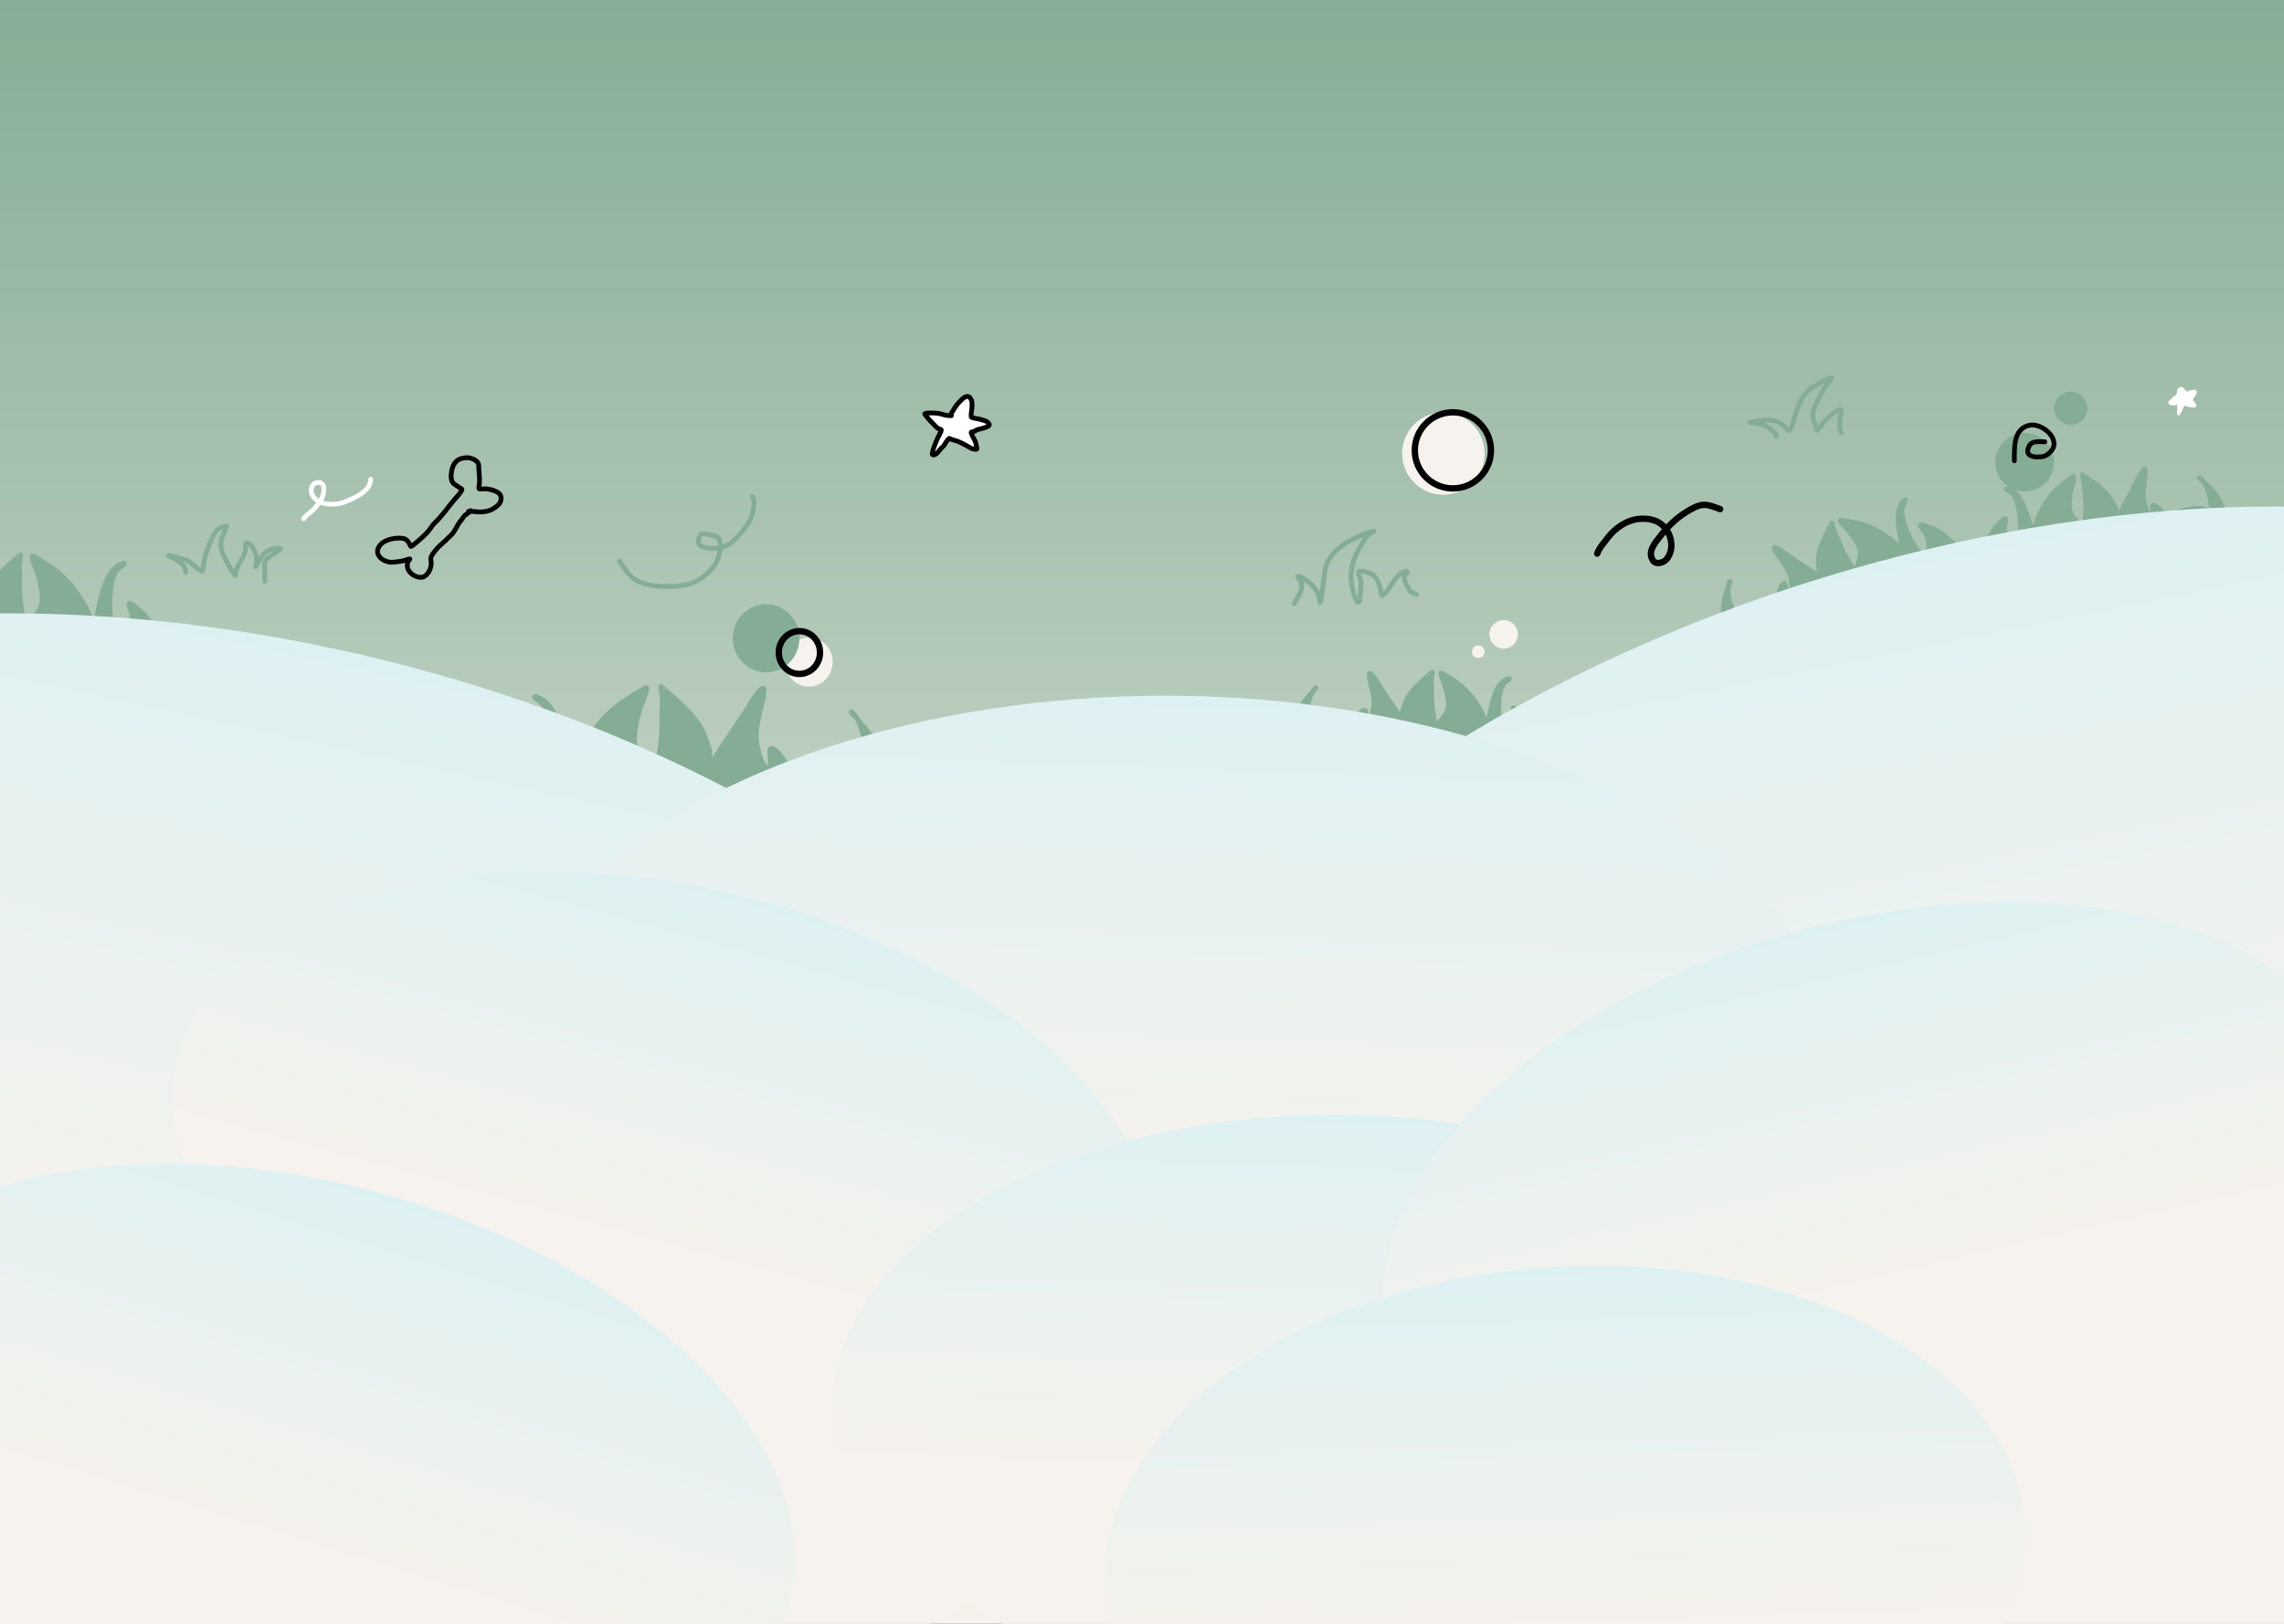 <svg width="1440" height="1024" viewBox="0 0 1440 1024" fill="none" xmlns="http://www.w3.org/2000/svg">
<rect x="0" y="0" width="1440" height="1024" fill="#333333" stroke="none"/>
<g clip-path="url(#clip0_22_13517)">
<rect width="1440" height="1024" fill="url(#paint0_linear_22_13517)"/>
<path d="M307 505C307 502.836 307.694 501.418 308.779 499.512C311.272 495.133 312.845 490.434 315.631 486.184C319.924 479.634 324.975 474.211 331.574 470.047C335.431 467.613 331.871 475.074 331.64 475.96C330.333 480.959 330.84 487.905 333.024 492.391C334.702 495.839 337.064 498.706 338.755 502.06C341.331 507.168 343.357 500.896 344.158 498.075C348.328 483.387 349.591 466.606 345.936 451.688C344.939 447.616 343.236 444.667 339.908 442.085C339.149 441.496 334.631 438.441 338.36 439.537C343.527 441.055 346.901 445.371 349.362 449.957C353.902 458.414 355.67 468.414 357.696 477.658C358.321 480.508 359.568 483.118 359.772 486.053C359.903 487.945 360.532 486.632 360.958 485.531C362.72 480.967 364.325 476.58 366.722 472.268C372.999 460.98 380.525 451.79 390.802 443.849C391.376 443.406 407.734 432.52 407.734 433.722C407.734 438.091 404.902 442.605 403.649 446.658C401.403 453.931 399.586 460.823 400.158 468.479C400.698 475.717 406.995 481.057 411.028 486.511C412.103 487.964 414.322 493.088 414.322 488.536C414.322 481.511 415.865 474.453 416.694 467.466C417.421 461.341 417.287 455.248 417.287 449.075C417.287 445.128 418.018 440.369 416.991 436.499C416.725 435.497 416.429 434.039 416.727 433.003C416.782 432.814 425.755 440.781 426.181 441.17C433.556 447.887 441.686 455.72 444.76 465.474C445.552 467.988 447.358 471.367 447.527 473.967C447.663 476.057 447.527 478.207 447.527 480.304C447.527 481.097 447.34 482.154 447.56 482.918C447.676 483.318 448.332 482.476 448.515 482.101C451.607 475.764 455.69 469.993 459.649 464.167C463.977 457.799 468.16 451.381 472.299 444.894C474.716 441.105 484.005 425.577 481.193 439.896C479.097 450.568 475.028 460.611 477.635 471.55C478.549 475.385 479.848 480.653 482.642 483.702C486.401 487.802 485.475 479.119 485.475 476.907C485.475 476.293 485.026 472.284 485.838 472.105C489.206 471.363 493.19 477.874 494.699 479.912C496.084 481.784 497.567 483.699 498.52 485.825C499.106 487.131 501.047 485.261 501.551 485.008C508.774 481.376 518.584 480.05 526.619 479.749C532.429 479.531 537.292 480.574 542.266 483.571C546.284 485.992 545.362 479.753 545.362 477.103C545.362 470.785 545.144 465.375 542.925 459.332C542.233 457.449 541.581 455.505 540.675 453.727C538.286 451.112 534.689 447.089 537.72 449.761C538.993 450.883 539.921 452.248 540.675 453.727C541.654 454.798 542.429 455.633 542.464 455.674C546.784 460.849 551.097 466.069 553.729 472.334C556.05 477.857 556.759 483.75 557.814 489.581C558.204 491.734 558.783 493.897 558.967 496.082C559.02 496.714 558.766 498.217 558.811 498.667L559 498.663C558.881 498.855 558.827 498.828 558.811 498.667L307 505Z" fill="#85AD95"/>
<path d="M307 505C307 502.836 307.694 501.418 308.779 499.512C311.272 495.133 312.845 490.434 315.631 486.184C319.924 479.634 324.975 474.211 331.574 470.047C335.431 467.613 331.871 475.074 331.64 475.96C330.333 480.959 330.84 487.905 333.024 492.391C334.702 495.838 337.064 498.706 338.755 502.06C341.331 507.168 343.357 500.896 344.158 498.075C348.328 483.387 349.591 466.606 345.936 451.688C344.939 447.616 343.236 444.667 339.908 442.085C339.149 441.496 334.631 438.441 338.36 439.537C343.527 441.055 346.901 445.371 349.362 449.957C353.902 458.414 355.67 468.414 357.696 477.658C358.321 480.508 359.568 483.118 359.772 486.053C359.903 487.945 360.532 486.632 360.958 485.531C362.72 480.967 364.325 476.58 366.722 472.268C372.999 460.98 380.525 451.79 390.802 443.849C391.376 443.406 407.734 432.52 407.734 433.722C407.734 438.091 404.902 442.605 403.649 446.658C401.403 453.931 399.586 460.823 400.158 468.479C400.698 475.717 406.995 481.057 411.028 486.511C412.103 487.964 414.322 493.088 414.322 488.536C414.322 481.511 415.865 474.453 416.694 467.466C417.421 461.341 417.287 455.248 417.287 449.075C417.287 445.128 418.018 440.369 416.991 436.499C416.725 435.497 416.429 434.039 416.727 433.003C416.782 432.814 425.755 440.781 426.181 441.17C433.556 447.887 441.686 455.72 444.76 465.474C445.552 467.988 447.358 471.367 447.527 473.967C447.663 476.057 447.527 478.207 447.527 480.304C447.527 481.097 447.34 482.154 447.56 482.918C447.675 483.318 448.332 482.476 448.515 482.101C451.607 475.764 455.69 469.993 459.649 464.167C463.977 457.799 468.16 451.381 472.299 444.894C474.716 441.105 484.005 425.577 481.193 439.896C479.097 450.568 475.028 460.611 477.635 471.55C478.549 475.385 479.848 480.653 482.642 483.702C486.401 487.802 485.475 479.119 485.475 476.907C485.475 476.293 485.026 472.284 485.838 472.105C489.207 471.363 493.19 477.874 494.699 479.912C496.084 481.784 497.567 483.699 498.52 485.825C499.106 487.131 501.047 485.261 501.551 485.008C508.774 481.376 518.584 480.05 526.619 479.749C532.429 479.531 537.292 480.574 542.266 483.571C546.284 485.992 545.362 479.753 545.362 477.103C545.362 470.785 545.144 465.375 542.925 459.332C541.657 455.882 540.523 452.232 537.72 449.761C533.446 445.994 542.346 455.533 542.464 455.674C546.784 460.849 551.097 466.069 553.729 472.334C556.05 477.857 556.759 483.75 557.814 489.581C558.204 491.734 558.783 493.897 558.967 496.082C559.039 496.939 558.546 499.396 559 498.663L307 505Z" stroke="#85AD95" stroke-width="3" stroke-linecap="round"/>
<path d="M103 410C103 408.197 102.43 407.015 101.539 405.427C99.491 401.778 98.199 397.862 95.911 394.32C92.384 388.861 88.235 384.343 82.814 380.872C79.646 378.844 82.57 385.062 82.76 385.8C83.834 389.966 83.418 395.754 81.624 399.492C80.245 402.365 78.305 404.755 76.915 407.55C74.8 411.806 73.136 406.58 72.478 404.229C69.052 391.989 68.014 378.005 71.016 365.574C71.836 362.18 73.235 359.723 75.968 357.57C76.591 357.08 80.303 354.534 77.24 355.447C72.996 356.712 70.225 360.309 68.202 364.131C64.474 371.179 63.021 379.512 61.356 387.215C60.843 389.59 59.819 391.765 59.652 394.211C59.544 395.787 59.027 394.693 58.678 393.776C57.23 389.972 55.911 386.316 53.942 382.724C48.787 373.317 42.605 365.659 34.162 359.04C33.691 358.671 20.254 349.6 20.254 350.602C20.254 354.242 22.581 358.004 23.609 361.382C25.455 367.442 26.947 373.186 26.478 379.566C26.034 385.597 20.861 390.047 17.548 394.592C16.665 395.804 14.842 400.074 14.842 396.28C14.842 390.426 13.575 384.544 12.894 378.722C12.297 373.617 12.407 368.54 12.407 363.396C12.407 360.107 11.807 356.141 12.651 352.916C12.869 352.081 13.112 350.866 12.867 350.003C12.822 349.845 5.452 356.484 5.101 356.808C-0.957 362.406 -7.635 368.933 -10.16 377.061C-10.811 379.157 -12.294 381.972 -12.433 384.139C-12.545 385.881 -12.433 387.672 -12.433 389.42C-12.433 390.081 -12.279 390.962 -12.46 391.598C-12.555 391.932 -13.094 391.23 -13.245 390.917C-15.784 385.637 -19.138 380.828 -22.391 375.973C-25.946 370.665 -29.381 365.318 -32.781 359.912C-34.767 356.754 -42.397 343.814 -40.087 355.747C-38.365 364.64 -35.023 373.009 -37.165 382.125C-37.916 385.32 -38.982 389.711 -41.278 392.251C-44.365 395.668 -43.605 388.433 -43.605 386.589C-43.605 386.077 -43.236 382.736 -43.902 382.587C-46.67 381.969 -49.942 387.395 -51.181 389.094C-52.319 390.653 -53.538 392.249 -54.32 394.021C-54.801 395.109 -56.396 393.551 -56.809 393.34C-62.743 390.314 -70.801 389.208 -77.401 388.957C-82.174 388.776 -86.168 389.645 -90.254 392.142C-93.555 394.16 -92.798 388.961 -92.798 386.752C-92.798 381.487 -92.619 376.979 -90.795 371.944C-90.227 370.374 -89.691 368.754 -88.947 367.273C-86.985 365.094 -84.03 361.741 -86.52 363.968C-87.566 364.903 -88.328 366.04 -88.947 367.273C-89.751 368.165 -90.388 368.861 -90.416 368.895C-93.965 373.207 -97.508 377.558 -99.671 382.778C-101.577 387.381 -102.159 392.292 -103.026 397.151C-103.346 398.945 -103.822 400.748 -103.973 402.568C-104.017 403.095 -103.808 404.347 -103.845 404.723L-104 404.719C-103.902 404.879 -103.858 404.857 -103.845 404.723L103 410Z" fill="#85AD95"/>
<path d="M103 410C103 408.197 102.43 407.015 101.539 405.427C99.491 401.778 98.199 397.862 95.911 394.32C92.384 388.861 88.235 384.343 82.814 380.872C79.646 378.844 82.57 385.062 82.76 385.8C83.834 389.966 83.418 395.754 81.624 399.492C80.245 402.365 78.305 404.755 76.915 407.55C74.8 411.806 73.136 406.58 72.478 404.229C69.052 391.989 68.014 378.005 71.016 365.574C71.836 362.18 73.235 359.723 75.968 357.57C76.591 357.08 80.303 354.534 77.24 355.447C72.996 356.712 70.225 360.309 68.202 364.131C64.474 371.179 63.021 379.512 61.356 387.215C60.843 389.59 59.819 391.765 59.652 394.211C59.544 395.787 59.027 394.693 58.678 393.776C57.23 389.972 55.911 386.316 53.942 382.724C48.787 373.317 42.605 365.659 34.162 359.04C33.691 358.671 20.254 349.6 20.254 350.602C20.254 354.242 22.581 358.004 23.609 361.382C25.455 367.442 26.947 373.186 26.478 379.566C26.034 385.597 20.861 390.047 17.548 394.592C16.665 395.804 14.842 400.074 14.842 396.28C14.842 390.426 13.575 384.544 12.894 378.722C12.297 373.617 12.407 368.54 12.407 363.396C12.407 360.107 11.807 356.141 12.651 352.916C12.869 352.081 13.112 350.866 12.867 350.003C12.822 349.845 5.452 356.484 5.101 356.808C-0.957 362.406 -7.635 368.933 -10.16 377.061C-10.811 379.157 -12.294 381.972 -12.433 384.139C-12.545 385.881 -12.433 387.672 -12.433 389.42C-12.433 390.081 -12.279 390.962 -12.46 391.598C-12.555 391.932 -13.094 391.23 -13.245 390.917C-15.784 385.637 -19.138 380.828 -22.391 375.973C-25.946 370.665 -29.381 365.318 -32.781 359.912C-34.767 356.754 -42.397 343.814 -40.087 355.747C-38.365 364.64 -35.023 373.009 -37.165 382.125C-37.916 385.32 -38.982 389.711 -41.278 392.251C-44.365 395.668 -43.605 388.433 -43.605 386.589C-43.605 386.077 -43.236 382.736 -43.902 382.587C-46.67 381.969 -49.942 387.395 -51.181 389.094C-52.319 390.653 -53.538 392.249 -54.32 394.021C-54.801 395.109 -56.396 393.551 -56.809 393.34C-62.743 390.314 -70.801 389.208 -77.401 388.957C-82.174 388.776 -86.168 389.645 -90.254 392.142C-93.555 394.16 -92.798 388.961 -92.798 386.752C-92.798 381.487 -92.618 376.979 -90.795 371.944C-89.754 369.068 -88.823 366.027 -86.52 363.968C-83.01 360.828 -90.32 368.778 -90.416 368.895C-93.965 373.207 -97.508 377.558 -99.671 382.778C-101.577 387.381 -102.159 392.292 -103.026 397.151C-103.346 398.945 -103.822 400.748 -103.973 402.568C-104.032 403.283 -103.627 405.33 -104 404.719L103 410Z" stroke="#85AD95" stroke-width="3" stroke-linecap="round"/>
<path d="M970 468C970 466.678 969.576 465.811 968.913 464.646C967.39 461.97 966.428 459.099 964.726 456.501C962.102 452.498 959.015 449.185 954.982 446.64C952.626 445.153 954.801 449.712 954.942 450.253C955.741 453.308 955.431 457.553 954.097 460.294C953.071 462.401 951.628 464.153 950.594 466.203C949.02 469.325 947.782 465.492 947.293 463.768C944.744 454.792 943.972 444.537 946.205 435.421C946.815 432.932 947.856 431.13 949.889 429.552C950.353 429.192 953.115 427.325 950.836 427.995C947.678 428.922 945.616 431.56 944.112 434.363C941.338 439.531 940.257 445.642 939.019 451.291C938.637 453.033 937.875 454.628 937.751 456.422C937.67 457.577 937.286 456.775 937.026 456.102C935.949 453.313 934.968 450.632 933.503 447.997C929.667 441.099 925.068 435.483 918.787 430.63C918.437 430.359 908.44 423.706 908.44 424.441C908.44 427.111 910.171 429.869 910.936 432.346C912.31 436.791 913.42 441.003 913.07 445.682C912.74 450.105 908.892 453.368 906.427 456.701C905.77 457.589 904.414 460.721 904.414 457.939C904.414 453.646 903.471 449.332 902.965 445.063C902.521 441.319 902.602 437.596 902.602 433.824C902.602 431.411 902.156 428.503 902.784 426.138C902.946 425.526 903.127 424.635 902.945 424.002C902.911 423.886 897.428 428.755 897.167 428.993C892.66 433.098 887.692 437.884 885.813 443.845C885.329 445.382 884.226 447.446 884.122 449.035C884.039 450.313 884.122 451.626 884.122 452.908C884.122 453.393 884.237 454.039 884.102 454.505C884.032 454.75 883.63 454.235 883.518 454.006C881.629 450.134 879.134 446.607 876.714 443.047C874.069 439.155 871.513 435.233 868.984 431.268C867.507 428.953 861.83 419.464 863.549 428.214C864.83 434.736 867.316 440.873 865.723 447.558C865.164 449.902 864.371 453.121 862.663 454.984C860.366 457.49 860.932 452.184 860.932 450.832C860.932 450.457 861.206 448.007 860.71 447.897C858.652 447.444 856.217 451.423 855.295 452.669C854.448 453.813 853.542 454.983 852.96 456.282C852.602 457.08 851.416 455.937 851.108 455.783C846.694 453.563 840.698 452.753 835.788 452.569C832.238 452.436 829.266 453.073 826.226 454.904C823.771 456.384 824.334 452.571 824.334 450.952C824.334 447.091 824.467 443.785 825.824 440.092C826.247 438.941 826.645 437.753 827.199 436.667C828.659 435.069 830.857 432.61 829.004 434.243C828.227 434.929 827.659 435.763 827.199 436.667C826.601 437.321 826.126 437.831 826.106 437.856C823.465 441.019 820.829 444.209 819.221 448.037C817.803 451.412 817.37 455.014 816.725 458.578C816.487 459.893 816.132 461.215 816.02 462.55C815.988 462.937 816.143 463.855 816.116 464.13L816 464.127C816.073 464.245 816.106 464.228 816.116 464.13L970 468Z" fill="#85AD95"/>
<path d="M970 468C970 466.678 969.576 465.811 968.913 464.646C967.39 461.97 966.428 459.099 964.726 456.501C962.102 452.498 959.015 449.185 954.982 446.64C952.626 445.153 954.801 449.712 954.942 450.253C955.741 453.308 955.431 457.553 954.097 460.294C953.071 462.401 951.628 464.153 950.594 466.203C949.02 469.325 947.782 465.492 947.293 463.768C944.744 454.792 943.972 444.537 946.205 435.421C946.815 432.932 947.856 431.13 949.889 429.552C950.353 429.192 953.115 427.325 950.836 427.995C947.678 428.922 945.616 431.56 944.112 434.363C941.338 439.531 940.257 445.642 939.019 451.291C938.637 453.033 937.875 454.628 937.751 456.422C937.67 457.577 937.286 456.775 937.026 456.102C935.949 453.313 934.968 450.632 933.503 447.997C929.667 441.099 925.068 435.483 918.787 430.63C918.437 430.359 908.44 423.706 908.44 424.441C908.44 427.111 910.171 429.869 910.936 432.346C912.31 436.791 913.42 441.003 913.07 445.682C912.74 450.105 908.892 453.368 906.427 456.701C905.77 457.589 904.414 460.721 904.414 457.939C904.414 453.646 903.471 449.332 902.965 445.063C902.521 441.319 902.602 437.596 902.602 433.824C902.602 431.411 902.156 428.503 902.784 426.138C902.946 425.526 903.127 424.635 902.945 424.002C902.911 423.886 897.428 428.755 897.167 428.993C892.66 433.098 887.692 437.884 885.813 443.845C885.329 445.382 884.226 447.446 884.122 449.035C884.039 450.313 884.122 451.626 884.122 452.908C884.122 453.393 884.237 454.039 884.102 454.505C884.032 454.75 883.63 454.235 883.518 454.006C881.629 450.134 879.134 446.607 876.714 443.047C874.069 439.155 871.513 435.233 868.984 431.268C867.507 428.953 861.83 419.464 863.549 428.214C864.83 434.736 867.316 440.873 865.723 447.558C865.164 449.902 864.371 453.121 862.663 454.984C860.366 457.49 860.932 452.184 860.932 450.832C860.932 450.457 861.206 448.007 860.71 447.897C858.652 447.444 856.217 451.423 855.295 452.669C854.448 453.813 853.542 454.983 852.96 456.282C852.602 457.08 851.416 455.937 851.108 455.783C846.694 453.563 840.698 452.753 835.789 452.569C832.238 452.436 829.266 453.073 826.226 454.904C823.771 456.384 824.334 452.571 824.334 450.952C824.334 447.091 824.467 443.785 825.824 440.092C826.598 437.983 827.291 435.753 829.004 434.243C831.616 431.941 826.177 437.77 826.106 437.856C823.465 441.019 820.829 444.209 819.221 448.037C817.803 451.412 817.37 455.014 816.725 458.578C816.487 459.893 816.132 461.215 816.02 462.55C815.976 463.074 816.277 464.575 816 464.127L970 468Z" stroke="#85AD95" stroke-width="3" stroke-linecap="round"/>
<path d="M1233.6 345.19C1233.09 343.966 1232.37 343.324 1231.32 342.498C1228.89 340.598 1226.92 338.305 1224.36 336.546C1220.41 333.836 1216.3 331.938 1211.6 331.111C1208.86 330.627 1212.6 334.023 1212.94 334.47C1214.83 336.995 1216.15 341.04 1215.96 344.083C1215.81 346.422 1215.13 348.59 1214.95 350.879C1214.68 354.364 1212.08 351.286 1210.98 349.876C1205.22 342.534 1200.62 333.336 1199.23 324.053C1198.85 321.519 1199.13 319.457 1200.42 317.226C1200.71 316.717 1202.56 313.943 1200.7 315.426C1198.13 317.481 1197.22 320.703 1196.89 323.867C1196.28 329.701 1197.6 335.766 1198.59 341.463C1198.9 343.22 1198.8 344.984 1199.36 346.692C1199.73 347.792 1199.07 347.195 1198.57 346.671C1196.52 344.497 1194.59 342.388 1192.24 340.504C1186.08 335.573 1179.69 332.118 1172.04 330.006C1171.62 329.888 1159.84 327.519 1160.12 328.199C1161.13 330.669 1163.78 332.567 1165.43 334.569C1168.38 338.162 1171 341.64 1172.45 346.102C1173.82 350.321 1171.5 354.798 1170.48 358.817C1170.21 359.887 1170.14 363.299 1169.09 360.725C1167.46 356.752 1164.95 353.117 1162.87 349.358C1161.04 346.061 1159.7 342.584 1158.27 339.094C1157.36 336.861 1155.85 334.339 1155.53 331.912C1155.45 331.284 1155.28 330.391 1154.87 329.874C1154.8 329.78 1151.56 336.363 1151.41 336.682C1148.8 342.188 1146.01 348.5 1146.53 354.728C1146.67 356.334 1146.43 358.663 1146.93 360.172C1147.34 361.386 1147.92 362.57 1148.4 363.756C1148.58 364.205 1148.94 364.759 1148.99 365.242C1149.01 365.495 1148.45 365.171 1148.26 365.001C1145.04 362.133 1141.4 359.815 1137.81 357.436C1133.89 354.836 1130.04 352.175 1126.19 349.465C1123.95 347.881 1115.1 341.25 1120.01 348.697C1123.66 354.248 1128.29 358.985 1129.35 365.776C1129.72 368.156 1130.2 371.436 1129.33 373.807C1128.15 376.996 1126.66 371.872 1126.15 370.62C1126.01 370.273 1125.34 367.902 1124.84 367.989C1122.76 368.349 1122.01 372.953 1121.63 374.455C1121.28 375.835 1120.89 377.261 1120.84 378.684C1120.81 379.559 1119.28 378.95 1118.94 378.924C1114.01 378.542 1108.15 380.063 1103.54 381.753C1100.21 382.975 1097.7 384.69 1095.58 387.537C1093.86 389.837 1092.94 386.095 1092.33 384.596C1090.87 381.023 1089.74 377.912 1089.59 373.981C1089.55 372.756 1089.47 371.506 1089.57 370.29C1090.31 368.258 1091.42 365.15 1090.32 367.363C1089.86 368.292 1089.65 369.279 1089.57 370.29C1089.26 371.123 1089.02 371.774 1089.01 371.805C1087.76 375.732 1086.53 379.683 1086.49 383.836C1086.46 387.497 1087.42 390.994 1088.17 394.536C1088.45 395.843 1088.63 397.201 1089.03 398.479C1089.14 398.849 1089.64 399.64 1089.71 399.905L1089.61 399.946C1089.72 400.028 1089.74 400 1089.71 399.905L1233.6 345.19Z" fill="#85AD95"/>
<path d="M1233.6 345.19C1233.09 343.966 1232.37 343.324 1231.32 342.498C1228.89 340.598 1226.92 338.305 1224.36 336.546C1220.41 333.836 1216.3 331.938 1211.6 331.111C1208.86 330.627 1212.6 334.023 1212.94 334.47C1214.83 336.995 1216.15 341.04 1215.96 344.083C1215.81 346.422 1215.13 348.59 1214.95 350.879C1214.68 354.364 1212.08 351.286 1210.98 349.876C1205.22 342.534 1200.62 333.336 1199.23 324.053C1198.85 321.519 1199.13 319.457 1200.42 317.226C1200.71 316.717 1202.56 313.943 1200.7 315.426C1198.13 317.481 1197.22 320.703 1196.89 323.867C1196.28 329.701 1197.6 335.766 1198.59 341.463C1198.9 343.22 1198.8 344.984 1199.36 346.692C1199.73 347.792 1199.07 347.195 1198.57 346.671C1196.52 344.497 1194.59 342.388 1192.24 340.504C1186.08 335.573 1179.69 332.118 1172.04 330.006C1171.62 329.888 1159.84 327.519 1160.12 328.199C1161.13 330.669 1163.78 332.567 1165.43 334.569C1168.38 338.162 1171 341.64 1172.45 346.102C1173.82 350.321 1171.5 354.798 1170.48 358.817C1170.21 359.887 1170.14 363.299 1169.09 360.725C1167.46 356.752 1164.95 353.117 1162.87 349.358C1161.04 346.061 1159.7 342.584 1158.27 339.094C1157.36 336.861 1155.85 334.339 1155.53 331.912C1155.45 331.284 1155.28 330.391 1154.87 329.874C1154.8 329.78 1151.56 336.363 1151.41 336.682C1148.8 342.188 1146.01 348.5 1146.53 354.728C1146.67 356.334 1146.43 358.663 1146.93 360.172C1147.34 361.386 1147.92 362.57 1148.4 363.756C1148.58 364.205 1148.94 364.759 1148.99 365.242C1149.01 365.495 1148.45 365.171 1148.26 365.001C1145.04 362.133 1141.4 359.815 1137.81 357.436C1133.89 354.836 1130.04 352.175 1126.19 349.465C1123.95 347.881 1115.1 341.25 1120.01 348.697C1123.66 354.248 1128.29 358.985 1129.35 365.776C1129.72 368.156 1130.2 371.436 1129.33 373.807C1128.15 376.996 1126.66 371.872 1126.15 370.62C1126.01 370.273 1125.34 367.902 1124.84 367.989C1122.76 368.349 1122.01 372.953 1121.63 374.455C1121.28 375.835 1120.89 377.261 1120.84 378.684C1120.81 379.559 1119.28 378.95 1118.94 378.924C1114.01 378.542 1108.15 380.063 1103.54 381.753C1100.21 382.975 1097.7 384.69 1095.58 387.537C1093.86 389.837 1092.94 386.095 1092.33 384.596C1090.87 381.023 1089.74 377.912 1089.59 373.981C1089.51 371.736 1089.31 369.41 1090.32 367.363C1091.87 364.243 1089.04 371.699 1089.01 371.805C1087.76 375.732 1086.53 379.683 1086.49 383.836C1086.46 387.497 1087.42 390.994 1088.17 394.536C1088.45 395.843 1088.63 397.201 1089.03 398.479C1089.19 398.981 1090.03 400.256 1089.61 399.946L1233.6 345.19Z" stroke="#85AD95" stroke-width="3" stroke-linecap="round"/>
<path d="M1250.77 350.062C1250.64 348.747 1250.97 347.841 1251.51 346.613C1252.74 343.794 1253.4 340.838 1254.82 338.078C1257.02 333.823 1259.74 330.207 1263.49 327.257C1265.68 325.533 1263.99 330.294 1263.91 330.846C1263.43 333.968 1264.18 338.157 1265.79 340.745C1267.03 342.734 1268.65 344.327 1269.89 346.258C1271.78 349.199 1272.61 345.259 1272.92 343.493C1274.52 334.301 1274.22 324.022 1271.05 315.186C1270.19 312.775 1268.97 311.09 1266.78 309.732C1266.28 309.422 1263.34 307.852 1265.68 308.282C1268.91 308.876 1271.24 311.285 1273.03 313.917C1276.32 318.769 1278.03 324.734 1279.85 330.224C1280.41 331.917 1281.33 333.424 1281.65 335.195C1281.85 336.336 1282.14 335.498 1282.33 334.802C1283.11 331.916 1283.81 329.148 1284.99 326.375C1288.09 319.115 1292.08 313.052 1297.83 307.572C1298.15 307.266 1307.4 299.611 1307.47 300.342C1307.75 302.997 1306.32 305.921 1305.81 308.464C1304.91 313.027 1304.24 317.332 1305.08 321.948C1305.86 326.313 1310.03 329.159 1312.83 332.218C1313.57 333.033 1315.25 336.007 1314.96 333.24C1314.51 328.97 1315 324.582 1315.06 320.283C1315.11 316.513 1314.65 312.819 1314.25 309.067C1314 306.668 1314.15 303.729 1313.28 301.442C1313.05 300.85 1312.78 299.983 1312.89 299.334C1312.91 299.216 1318.87 303.488 1319.16 303.697C1324.07 307.312 1329.51 311.556 1331.99 317.289C1332.64 318.767 1333.95 320.706 1334.22 322.276C1334.43 323.538 1334.48 324.853 1334.62 326.128C1334.67 326.609 1334.62 327.264 1334.8 327.714C1334.9 327.95 1335.25 327.397 1335.33 327.157C1336.81 323.109 1338.92 319.342 1340.96 315.55C1343.19 311.404 1345.32 307.238 1347.43 303.032C1348.65 300.576 1353.31 290.548 1352.51 299.429C1351.92 306.049 1350.08 312.412 1352.36 318.895C1353.16 321.167 1354.28 324.287 1356.18 325.963C1358.72 328.216 1357.61 322.998 1357.47 321.653C1357.43 321.28 1356.9 318.871 1357.38 318.711C1359.38 318.046 1362.22 321.751 1363.26 322.894C1364.23 323.944 1365.25 325.013 1365.96 326.245C1366.4 327.002 1367.46 325.742 1367.75 325.556C1371.91 322.89 1377.79 321.46 1382.65 320.767C1386.17 320.266 1389.19 320.591 1392.41 322.097C1395 323.313 1394.05 319.58 1393.88 317.969C1393.48 314.129 1393 310.854 1391.27 307.323C1390.73 306.222 1390.21 305.082 1389.55 304.059C1387.93 302.621 1385.49 300.404 1387.5 301.836C1388.34 302.437 1388.99 303.208 1389.55 304.059C1390.21 304.648 1390.73 305.106 1390.76 305.128C1393.71 307.999 1396.66 310.898 1398.66 314.539C1400.42 317.748 1401.23 321.286 1402.24 324.763C1402.61 326.046 1403.1 327.324 1403.35 328.641C1403.43 329.021 1403.37 329.951 1403.42 330.222L1403.54 330.207C1403.48 330.331 1403.44 330.318 1403.42 330.222L1250.77 350.062Z" fill="#85AD95"/>
<path d="M1250.77 350.062C1250.64 348.747 1250.97 347.841 1251.51 346.613C1252.74 343.794 1253.4 340.838 1254.82 338.078C1257.02 333.823 1259.74 330.207 1263.49 327.257C1265.68 325.533 1263.99 330.294 1263.91 330.846C1263.43 333.968 1264.18 338.157 1265.79 340.745C1267.03 342.734 1268.65 344.327 1269.89 346.258C1271.78 349.199 1272.61 345.259 1272.92 343.493C1274.52 334.301 1274.22 324.022 1271.05 315.186C1270.19 312.775 1268.97 311.09 1266.78 309.732C1266.28 309.422 1263.34 307.852 1265.68 308.282C1268.91 308.876 1271.24 311.285 1273.03 313.917C1276.32 318.769 1278.03 324.734 1279.85 330.224C1280.41 331.917 1281.33 333.424 1281.65 335.195C1281.85 336.336 1282.14 335.498 1282.33 334.802C1283.11 331.916 1283.81 329.148 1284.99 326.375C1288.09 319.115 1292.08 313.052 1297.83 307.572C1298.15 307.266 1307.4 299.611 1307.47 300.342C1307.75 302.997 1306.32 305.921 1305.81 308.464C1304.91 313.027 1304.24 317.332 1305.08 321.948C1305.86 326.313 1310.03 329.159 1312.83 332.218C1313.57 333.033 1315.25 336.007 1314.96 333.24C1314.51 328.97 1315 324.582 1315.06 320.283C1315.11 316.513 1314.65 312.819 1314.25 309.067C1314 306.668 1314.15 303.729 1313.28 301.442C1313.05 300.85 1312.78 299.983 1312.89 299.334C1312.91 299.216 1318.87 303.488 1319.16 303.697C1324.07 307.312 1329.51 311.556 1331.99 317.289C1332.64 318.767 1333.95 320.706 1334.22 322.276C1334.43 323.538 1334.48 324.853 1334.62 326.128C1334.67 326.609 1334.62 327.264 1334.8 327.714C1334.9 327.95 1335.25 327.397 1335.33 327.157C1336.81 323.109 1338.92 319.342 1340.96 315.55C1343.19 311.404 1345.32 307.238 1347.43 303.032C1348.65 300.576 1353.31 290.548 1352.51 299.429C1351.92 306.049 1350.08 312.412 1352.36 318.895C1353.16 321.167 1354.28 324.287 1356.18 325.963C1358.72 328.216 1357.61 322.998 1357.47 321.653C1357.43 321.28 1356.9 318.871 1357.38 318.711C1359.38 318.046 1362.22 321.751 1363.26 322.894C1364.23 323.944 1365.25 325.013 1365.96 326.245C1366.4 327.002 1367.46 325.742 1367.75 325.556C1371.91 322.89 1377.79 321.46 1382.65 320.767C1386.17 320.266 1389.19 320.591 1392.41 322.097C1395 323.313 1394.05 319.58 1393.88 317.969C1393.48 314.129 1393 310.854 1391.27 307.323C1390.28 305.306 1389.36 303.16 1387.5 301.836C1384.66 299.818 1390.68 305.05 1390.76 305.128C1393.71 307.999 1396.66 310.898 1398.66 314.539C1400.42 317.748 1401.23 321.286 1402.24 324.763C1402.61 326.046 1403.1 327.324 1403.35 328.641C1403.45 329.157 1403.31 330.681 1403.54 330.207L1250.77 350.062Z" stroke="#85AD95" stroke-width="3" stroke-linecap="round"/>
<ellipse cx="583.599" cy="333.23" rx="583.599" ry="333.23" transform="matrix(0.984 0.178 -0.072 0.997 -396.14 298.785)" fill="url(#paint1_linear_22_13517)"/>
<ellipse cx="587.667" cy="332.276" rx="587.667" ry="332.276" transform="matrix(0.973 -0.233 0.095 0.995 642 483.586)" fill="url(#paint2_linear_22_13517)"/>
<ellipse cx="587.667" cy="332.276" rx="587.667" ry="332.276" transform="matrix(0.973 -0.233 0.095 0.995 956 734.586)" fill="#F6F2ED"/>
<ellipse cx="430.987" cy="249.441" rx="430.987" ry="249.441" transform="matrix(1 0.001 -0.001 1 304.268 438.303)" fill="url(#paint3_linear_22_13517)"/>
<ellipse cx="316.788" cy="183.346" rx="316.788" ry="183.346" transform="matrix(0.974 0.229 -0.228 0.974 153.541 491)" fill="url(#paint4_linear_22_13517)"/>
<ellipse cx="316.788" cy="183.346" rx="316.788" ry="183.346" transform="matrix(1 0 0.001 1 525 703)" fill="url(#paint5_linear_22_13517)"/>
<ellipse cx="316.788" cy="183.346" rx="316.788" ry="183.346" transform="matrix(0.966 0.259 -0.258 0.966 -67.382 670)" fill="url(#paint6_linear_22_13517)"/>
<ellipse cx="316.788" cy="183.346" rx="316.788" ry="183.346" transform="matrix(0.966 -0.259 0.26 0.966 828 668.981)" fill="url(#paint7_linear_22_13517)"/>
<ellipse cx="290.449" cy="183.346" rx="290.449" ry="183.346" transform="matrix(0.998 -0.07 0.071 0.997 684 819.619)" fill="url(#paint8_linear_22_13517)"/>
<path d="M1007 349.118C1008.34 345.274 1011.48 342.034 1013.9 338.821C1018.17 333.159 1025.19 328.314 1032.28 327.357C1039.03 326.446 1046.03 327.764 1050.28 333.531C1054.27 338.939 1055.27 346.918 1050.85 352.506C1049.03 354.813 1044.14 356.424 1042.15 353.431C1038.44 347.861 1043.49 342.34 1046.95 337.865C1051.48 332.004 1056.8 326.801 1063.11 322.912C1066.09 321.068 1070 318.707 1073.59 318.4C1077.29 318.082 1081.07 319.88 1084.5 321.073" stroke="black" stroke-width="4" stroke-linecap="round"/>
<circle cx="910" cy="286" r="26" fill="#F6F2ED"/>
<circle cx="4" cy="4" r="4" transform="matrix(1 0 0 -1 928 415)" fill="#F6F2ED"/>
<circle cx="9" cy="9" r="9" transform="matrix(1 0 0 -1 939 409)" fill="#F6F2ED"/>
<ellipse cx="15" cy="15.5" rx="15" ry="15.5" transform="matrix(1 0 0 -1 495 433)" fill="#F6F2ED"/>
<ellipse cx="21" cy="21.5" rx="21" ry="21.5" transform="matrix(1 0 0 -1 462 424)" fill="#85AD95"/>
<circle cx="10.5" cy="10.5" r="10.5" transform="matrix(1 0 0 -1 1295 268)" fill="#85AD95"/>
<circle cx="18.5" cy="18.5" r="18.5" transform="matrix(1 0 0 -1 1258 310)" fill="#85AD95"/>
<circle cx="916" cy="284" r="24" stroke="black" stroke-width="4"/>
<path d="M517 411.5C517 403.982 511.118 398 504 398C496.882 398 491 403.982 491 411.5C491 419.018 496.882 425 504 425C511.118 425 517 419.018 517 411.5Z" stroke="black" stroke-width="4"/>
<path d="M390.5 353.826C393.185 357.889 396.553 363.419 400.975 365.861C407.262 369.333 414.208 369.873 421.201 369.873C428.932 369.873 436.642 368.737 443.062 364.004C448.015 360.351 452.072 355.93 453.351 349.703C453.97 346.687 455.198 340.59 452.014 338.447C450.277 337.278 447.972 337.633 446.052 336.961C445.424 336.742 442.36 336.341 441.724 336.85C440.846 337.553 440.313 340.289 440.313 341.438C440.313 345.677 447.392 345.843 450.305 345.802C457.451 345.702 461.306 342.687 465.943 337.482C470.823 332.004 474.497 326.75 475.23 319.317C475.387 317.727 475.724 316.001 474.914 314.544C474.677 314.118 474.413 313.518 474.413 313.04" stroke="#85AD95" stroke-width="3" stroke-linecap="round"/>
<path d="M601.218 258.41C600.662 259.362 599.393 260.989 599.187 262.117C597.72 262.103 596.447 262.017 594.982 261.529C592.451 260.685 589.965 260.418 587.292 260.418C586.782 260.418 582.376 260.368 583.075 261.222C583.668 261.947 584.269 262.694 584.823 263.442C585.965 264.984 587.522 266.298 588.792 267.742C589.586 268.644 590.78 269.834 591.816 270.435C592.137 270.621 593.368 270.666 593.434 271.061C593.531 271.64 593.073 272.895 592.595 273.223C592.247 273.462 592.479 273.815 592.359 274.144C592.184 274.625 591.679 275.149 591.438 275.632C590.714 277.08 586.743 286.402 588.036 286.771C590.402 287.447 592.01 284.004 593.328 282.743C594.291 281.822 595.187 281.182 595.785 279.932C596.26 278.939 597.11 277.913 597.781 277.038C598.613 275.952 598.836 276.634 599.718 277.026C600.789 277.502 602.039 277.62 603.179 278.066C605.73 279.064 608.31 280.343 610.656 281.763C612.266 282.737 613.531 283.381 615.393 283.381C616.618 283.381 615.365 281.007 615.346 280.286C615.293 278.287 613.49 276.133 612.818 274.286C612.502 273.416 611.653 272.325 613.113 272.325C614.301 272.325 615.539 271.029 616.716 270.789C617.716 270.586 624.507 269.196 623.685 267.553C622.489 265.161 619.364 264.938 617.153 264.257C616.72 264.124 612.436 263.542 612.369 262.97C612.264 262.078 612.233 260.863 612.416 259.993C612.861 257.882 612.893 255.699 612.782 253.544C612.715 252.237 611.484 250 610.03 250C608.045 250 606.737 251.638 605.353 252.977C603.628 254.644 602.433 256.331 601.218 258.41Z" fill="white"/>
<path d="M599.187 262.119C599.392 260.992 600.662 259.363 601.218 258.41C602.433 256.331 603.628 254.644 605.353 252.977C606.737 251.638 608.045 250 610.03 250C611.484 250 612.715 252.237 612.782 253.544C612.893 255.699 612.861 257.882 612.416 259.993C612.233 260.863 612.264 262.078 612.369 262.97C612.436 263.542 616.72 264.124 617.153 264.257C619.364 264.938 622.489 265.161 623.685 267.553C624.507 269.196 617.716 270.586 616.716 270.789C615.539 271.029 614.301 272.325 613.113 272.325C611.653 272.325 612.502 273.416 612.818 274.286C613.49 276.133 615.293 278.287 615.346 280.286C615.365 281.007 616.618 283.381 615.393 283.381C613.531 283.381 612.266 282.737 610.656 281.763C608.31 280.343 605.73 279.064 603.179 278.066C602.039 277.62 600.789 277.502 599.718 277.026C598.836 276.634 598.613 275.952 597.781 277.038C597.11 277.913 596.26 278.939 595.785 279.932C595.187 281.182 594.291 281.822 593.328 282.743C592.01 284.004 590.402 287.447 588.036 286.771C586.743 286.402 590.714 277.08 591.438 275.632C591.679 275.149 592.184 274.625 592.359 274.144C592.479 273.815 592.247 273.462 592.595 273.223C593.073 272.895 593.531 271.64 593.434 271.061C593.368 270.666 592.137 270.621 591.816 270.435C590.78 269.834 589.586 268.644 588.792 267.742C587.522 266.298 585.965 264.984 584.823 263.442C584.269 262.694 583.668 261.947 583.075 261.222C582.376 260.368 586.782 260.418 587.292 260.418C589.965 260.418 592.451 260.685 594.982 261.529C596.655 262.087 598.077 262.119 599.824 262.119" stroke="black" stroke-width="3" stroke-linecap="round"/>
<path d="M295.419 322.451C296.958 322.35 298.632 322.513 300.174 322.694C304.617 323.213 309.216 322.462 312.721 319.607C314.86 317.865 316.093 316.611 315.898 313.648C315.645 309.806 308.952 308.391 305.765 308.227C305.231 308.199 302.016 308.805 301.97 308.1C301.898 307.009 302.171 305.609 302.269 304.511C302.513 301.786 302.083 298.968 301.904 296.246C301.811 294.845 302.088 292.633 301.076 291.502C299.427 289.658 296.702 288.584 294.264 288.639C288.412 288.769 285.478 291.941 284.68 297.578C284.259 300.549 284.037 303.796 286.815 305.607C287.786 306.241 288.933 306.796 289.762 307.614C290.131 307.978 290.964 307.991 291.206 308.451C291.743 309.473 286.723 314.769 285.97 315.677C282.004 320.456 278.505 325.636 273.958 329.911C272.864 330.94 272.059 332.268 271.179 333.485C268.618 337.031 264.997 340.012 261.659 342.797C260.997 343.349 260.302 343.966 259.586 344.44C258.786 344.97 258.873 344.188 258.45 343.444C256.902 340.728 255.967 339.512 252.59 339.368C248.099 339.177 241.678 340.435 239.05 344.542C235.607 349.922 241.565 354.447 246.629 354.553C249.094 354.605 251.44 354.005 253.853 353.741C254.497 353.67 259.077 351.856 258.344 352.692C254.116 357.516 259.139 363.574 264.784 364.067C269.379 364.467 272.091 358.496 271.847 354.778C271.777 353.717 271.351 352.098 271.824 351.111C272.709 349.262 274.016 347.633 275.361 346.099C276.538 344.756 277.796 343.543 279.165 342.438C280.896 341.041 282.292 339.336 284.018 337.836C286.952 335.285 287.984 331.272 290.459 328.449C291.684 327.051 292.405 325.166 294.188 324.238C294.68 323.981 296.628 322.452 296.817 322.002" stroke="black" stroke-width="3" stroke-linecap="round"/>
<path d="M1270.01 290.583C1270.01 282.435 1269.24 270.131 1279.73 268.145C1287.78 266.623 1300.08 277.434 1292.78 284.924C1290.05 287.732 1288.2 288.186 1284.53 288.186C1279.34 288.186 1276.81 285.787 1279.47 280.995C1281.25 277.784 1286.15 278.598 1289.19 278.598" stroke="black" stroke-width="3" stroke-linecap="round"/>
<path d="M1119.88 275.183C1119.64 273.057 1116.9 270.755 1115.14 269.875C1113.9 269.253 1113.02 268.251 1111.64 268.112C1110.51 268 1109.56 267.578 1108.52 267.177C1106.99 266.579 1105.53 266.568 1103.91 266.568C1100.54 266.568 1110.54 265.001 1113.92 265.001C1118.66 265.001 1121.08 265.67 1124.73 268.526C1125.41 269.052 1127.47 272.381 1128.32 271.376C1129.87 269.545 1130.39 266.515 1131.02 264.305C1132.52 259.051 1134.26 254.185 1137.24 249.598C1140.05 245.279 1144.25 243.125 1148.77 240.852C1150.24 240.116 1152.83 238.372 1154.65 238.372C1155.4 238.372 1153.03 241.029 1152.75 241.374C1149.28 245.714 1146.52 251.367 1144.14 256.364C1143.17 258.401 1142.85 261.16 1143.01 263.413C1143.13 265.187 1144.15 266.503 1144.51 268.134C1144.63 268.656 1145.16 271.704 1146.03 271.093C1147.45 270.094 1148.63 267.673 1149.73 266.307C1151.42 264.206 1153.63 262.508 1155.69 260.78C1156.55 260.063 1159.43 257.978 1160.78 258.366C1161.63 258.607 1160.22 262.184 1160.22 262.673C1160.22 265.073 1159.11 270.941 1161 272.833" stroke="#85AD95" stroke-width="3" stroke-linecap="round"/>
<path d="M816 380.62C817.571 377.568 823.129 369.987 819.705 366.278C818.969 365.481 818.969 364.619 818.566 363.711C818.489 363.538 817.934 363.468 818.235 363.484C819.301 363.54 820.297 363.929 821.215 364.457C825.885 367.142 831.36 372.268 831.998 378.013C832.034 378.337 832.097 380.545 832.205 380.351C833.276 378.423 833.325 374.881 833.633 372.797C834.274 368.46 834.641 364.084 835.372 359.759C837.642 346.324 852.418 339.496 863.808 335.42C864.195 335.281 867.136 334.805 866.126 335.089C862.394 336.138 860.129 340.547 858.261 343.616C854.33 350.077 851.763 356.126 851.763 363.691C851.763 367.178 852.411 370.341 853.253 373.708C853.402 374.304 855.3 380.484 856.606 379.792C857.755 379.184 857.452 375.183 857.558 374.246C857.875 371.438 858.413 368.537 857.91 365.719C857.506 363.461 854.324 359.813 858.365 360.172C861.579 360.458 864.939 361.654 867.181 364.063C868.869 365.876 869.194 368.367 870.203 370.521C870.462 371.073 870.62 375.881 871.548 375.55C873.766 374.758 875.812 370.776 877.012 368.948C878.847 366.153 880.333 363.822 883.055 361.828C883.512 361.494 886.489 359.502 887.277 360.586C887.413 360.773 885.291 363.624 885.291 364.312C885.291 366.756 886.935 368.662 887.898 370.769C888.158 371.336 888.657 372.778 889.181 373.087C890.455 373.836 891.907 374.228 893.114 375.032" stroke="#85AD95" stroke-width="3" stroke-linecap="round"/>
<path d="M117.077 361C117.077 357.582 115.351 355.622 112.444 353.833C111.006 352.948 109.674 352.002 108.1 351.407C107.51 351.185 104.782 350.071 106.76 350.321C108.958 350.599 111.005 351.367 113.113 352.005C114.642 352.467 116.339 352.668 117.801 353.326C120.94 354.739 123.091 358.159 126.127 359.444C126.422 359.569 127.193 360.431 127.503 360.276C128.01 360.023 127.961 358.907 128.009 358.503C128.401 355.254 128.814 352.17 129.892 349.054C131.417 344.645 133.184 339.773 135.648 335.769C136.698 334.062 139.466 332.175 141.512 332.004C141.649 331.993 143.083 331.387 142.924 331.896C141.84 335.364 139.62 338.42 139.304 342.14C138.758 348.547 143.143 354.191 145.856 359.516C146.028 359.855 148.276 363.688 148.354 362.557C148.757 356.709 153.553 352.606 154.797 347.063C154.927 346.487 154.544 342.468 155.195 342.43C158.68 342.225 160.739 347.652 161.567 350.502C162.132 352.449 161.458 354.477 161.386 356.367C161.365 356.899 161.089 357.561 161.205 357.417C163.051 355.108 163.788 352.033 165.874 349.815C168.886 346.612 171.871 345.688 176.047 345.688C176.193 345.688 177.083 345.608 176.861 345.941C175.534 347.932 172.251 349.333 170.399 350.792C169.568 351.447 167.587 352.647 167.141 353.742C166.586 355.105 166.924 357.076 166.924 358.503C166.924 361.181 166.924 363.86 166.924 366.539" stroke="#85AD95" stroke-width="3" stroke-linecap="round"/>
<path d="M191.478 327.217C192.202 325.407 195.087 323.789 196.517 322.41C198.669 320.335 200.91 317.827 202.395 315.229C204.202 312.067 206.306 303.096 199.528 304.399C196.601 304.962 195.589 308.873 196.517 311.291C199.346 318.667 210.662 319.072 216.873 316.706C223.029 314.36 233.696 309.843 233.696 302.199" stroke="white" stroke-width="3" stroke-linecap="round"/>
<path d="M1373.78 246.03C1373.41 246.925 1373.42 248.021 1373.38 249.002C1373.27 249.047 1373.16 249.125 1373.08 249.198C1372.58 249.677 1372.04 250.107 1371.52 250.563C1371.21 250.841 1367.71 253.694 1368.02 254.086C1368.34 254.487 1369.35 254.669 1369.82 254.678C1370.77 254.697 1371.66 254.518 1372.58 254.276C1372.64 254.26 1373.58 253.942 1373.64 254.16C1373.81 254.75 1373.65 255.681 1373.65 256.281C1373.65 257.759 1373.42 262.156 1373.73 260.713C1373.81 260.389 1374.04 260.023 1374.18 259.703C1374.61 258.694 1375.11 257.721 1375.62 256.752C1375.89 256.238 1376.14 255.714 1376.4 255.197C1376.47 255.055 1376.61 254.781 1376.75 254.699C1377.1 254.506 1377.75 254.884 1378.06 254.964C1379.52 255.331 1380.92 255.892 1382.44 256.006C1382.65 256.022 1383.73 256.055 1383.8 255.773C1383.83 255.602 1383.56 255.202 1383.48 255.054C1383.19 254.529 1382.76 254.105 1382.36 253.668C1382.07 253.357 1381.36 252.614 1381.36 252.16C1381.36 251.805 1381.61 251.637 1381.79 251.378C1381.95 251.158 1382.02 250.911 1382.13 250.669C1382.29 250.316 1382.6 250.019 1382.8 249.685C1383.2 249.011 1383.98 248.151 1384 247.326C1384.01 246.668 1383.63 246.734 1383.06 246.797C1381.69 246.947 1380.52 247.403 1379.24 247.855C1378.89 247.979 1378.52 248.099 1378.21 247.918C1377.93 247.759 1377.86 247.418 1377.64 247.194C1377.06 246.609 1376.62 245.946 1376 245.401C1375.17 244.677 1374.22 244.962 1373.78 246.03Z" fill="white"/>
<path d="M1373.36 249.442C1373.43 248.36 1373.35 247.062 1373.78 246.03C1374.22 244.962 1375.17 244.677 1376 245.401C1376.62 245.946 1377.06 246.609 1377.64 247.194C1377.86 247.418 1377.93 247.759 1378.21 247.918C1378.52 248.099 1378.89 247.979 1379.24 247.855C1380.52 247.403 1381.69 246.947 1383.06 246.797C1383.63 246.734 1384.01 246.668 1384 247.326C1383.98 248.151 1383.2 249.011 1382.8 249.685C1382.6 250.019 1382.29 250.316 1382.13 250.669C1382.02 250.911 1381.95 251.158 1381.79 251.378C1381.61 251.637 1381.36 251.805 1381.36 252.16C1381.36 252.614 1382.07 253.357 1382.36 253.668C1382.76 254.105 1383.19 254.529 1383.48 255.054C1383.56 255.202 1383.83 255.602 1383.8 255.773C1383.73 256.055 1382.65 256.022 1382.44 256.006C1380.92 255.892 1379.52 255.331 1378.06 254.964C1377.75 254.884 1377.1 254.506 1376.75 254.699C1376.61 254.781 1376.47 255.055 1376.4 255.197C1376.14 255.714 1375.89 256.238 1375.62 256.752C1375.11 257.721 1374.61 258.694 1374.18 259.703C1374.04 260.023 1373.81 260.389 1373.73 260.713C1373.42 262.156 1373.65 257.759 1373.65 256.281C1373.65 255.681 1373.81 254.75 1373.64 254.16C1373.58 253.942 1372.64 254.26 1372.58 254.276C1371.66 254.518 1370.77 254.697 1369.82 254.678C1369.35 254.669 1368.34 254.487 1368.02 254.086C1367.71 253.694 1371.21 250.841 1371.52 250.563C1372.04 250.107 1372.58 249.677 1373.08 249.198C1373.2 249.087 1373.4 248.966 1373.55 248.966" stroke="white" stroke-width="2" stroke-linecap="round"/>
</g>
<defs>
<linearGradient id="paint0_linear_22_13517" x1="720" y1="0" x2="720" y2="1024" gradientUnits="userSpaceOnUse">
<stop stop-color="#86AD95"/>
<stop offset="1" stop-color="#F6F2ED"/>
</linearGradient>
<linearGradient id="paint1_linear_22_13517" x1="583.599" y1="-1.52546e-06" x2="568.985" y2="414.317" gradientUnits="userSpaceOnUse">
<stop stop-color="#DEF1F2"/>
<stop offset="1" stop-color="#F6F2ED"/>
</linearGradient>
<linearGradient id="paint2_linear_22_13517" x1="587.666" y1="-1.52109e-06" x2="573.236" y2="413.141" gradientUnits="userSpaceOnUse">
<stop stop-color="#DEF1F2"/>
<stop offset="1" stop-color="#F6F2ED"/>
</linearGradient>
<linearGradient id="paint3_linear_22_13517" x1="430.987" y1="-1.14189e-06" x2="419.898" y2="310.129" gradientUnits="userSpaceOnUse">
<stop stop-color="#DEF1F2"/>
<stop offset="1" stop-color="#F6F2ED"/>
</linearGradient>
<linearGradient id="paint4_linear_22_13517" x1="316.787" y1="-8.39323e-07" x2="308.637" y2="227.953" gradientUnits="userSpaceOnUse">
<stop stop-color="#DEF1F2"/>
<stop offset="1" stop-color="#F6F2ED"/>
</linearGradient>
<linearGradient id="paint5_linear_22_13517" x1="316.787" y1="-8.39323e-07" x2="308.637" y2="227.953" gradientUnits="userSpaceOnUse">
<stop stop-color="#DEF1F2"/>
<stop offset="1" stop-color="#F6F2ED"/>
</linearGradient>
<linearGradient id="paint6_linear_22_13517" x1="316.787" y1="-8.39323e-07" x2="308.637" y2="227.953" gradientUnits="userSpaceOnUse">
<stop stop-color="#DEF1F2"/>
<stop offset="1" stop-color="#F6F2ED"/>
</linearGradient>
<linearGradient id="paint7_linear_22_13517" x1="316.787" y1="-8.39323e-07" x2="308.637" y2="227.953" gradientUnits="userSpaceOnUse">
<stop stop-color="#DEF1F2"/>
<stop offset="1" stop-color="#F6F2ED"/>
</linearGradient>
<linearGradient id="paint8_linear_22_13517" x1="290.449" y1="-8.39323e-07" x2="281.562" y2="227.898" gradientUnits="userSpaceOnUse">
<stop stop-color="#DEF1F2"/>
<stop offset="1" stop-color="#F6F2ED"/>
</linearGradient>
<clipPath id="clip0_22_13517">
<rect width="1440" height="1024" fill="white"/>
</clipPath>
</defs>
</svg>
